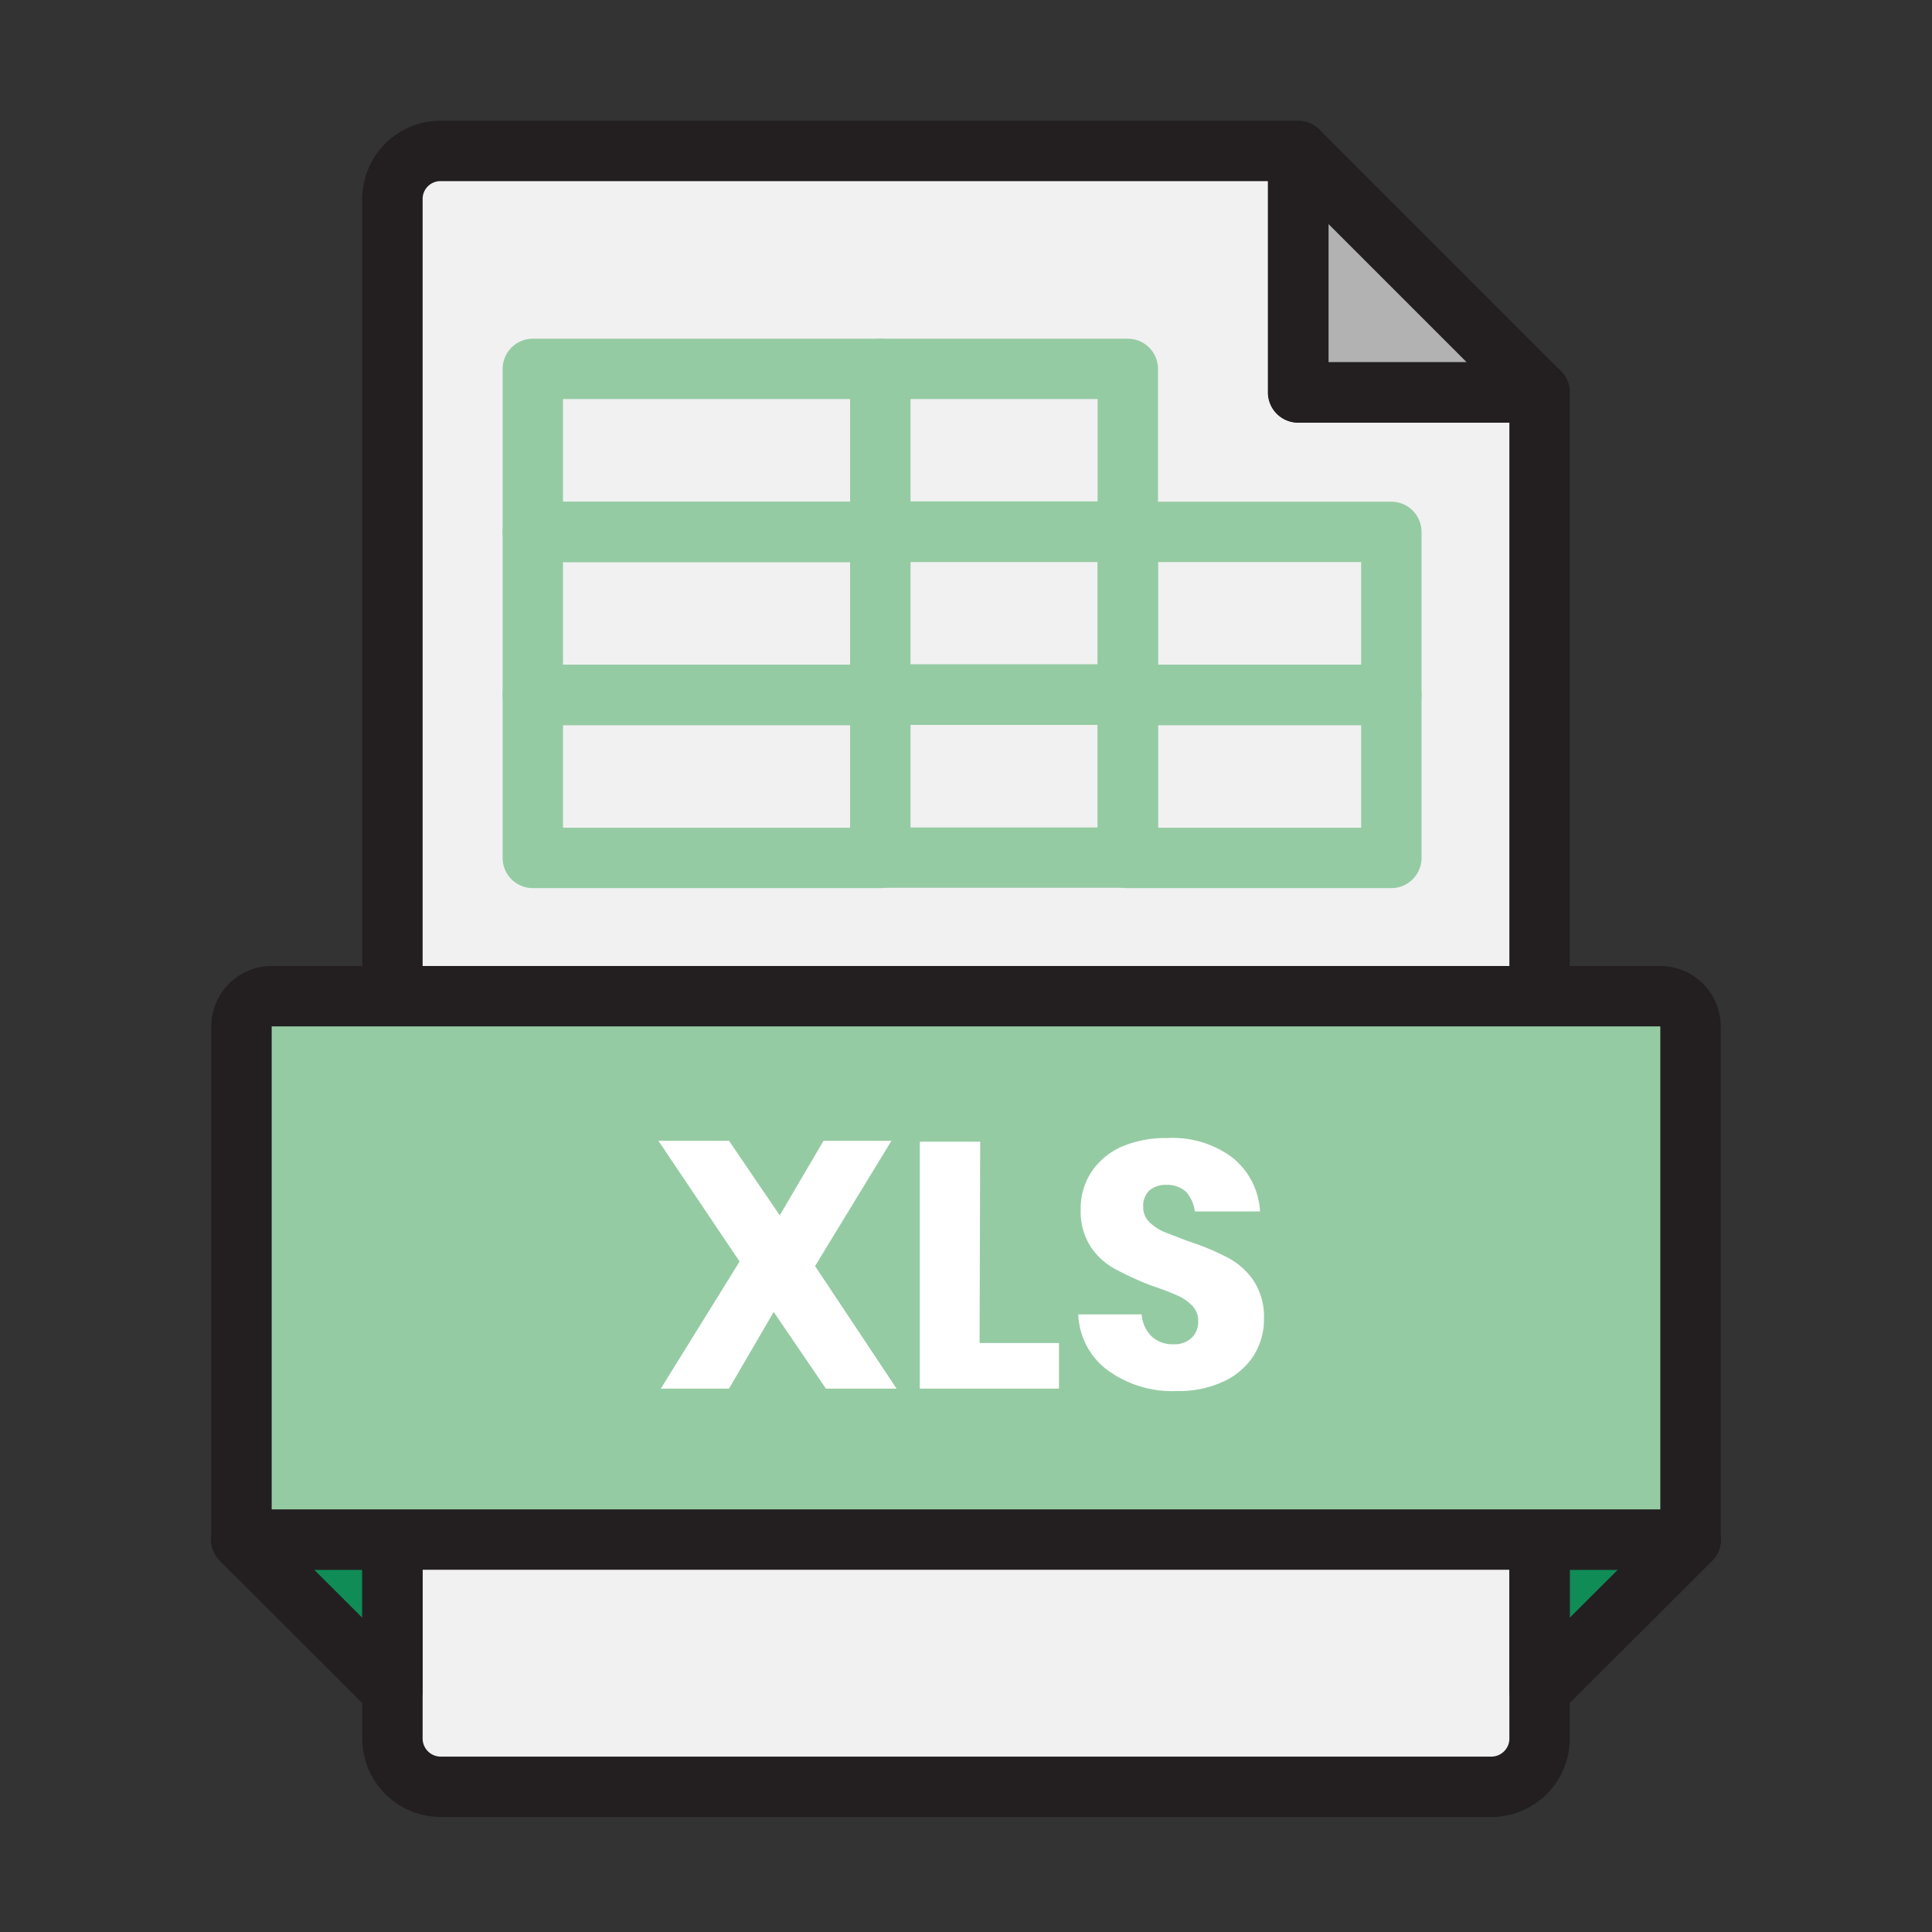 <svg xmlns="http://www.w3.org/2000/svg" viewBox="0 0 64 64"><rect x="0" y="0" width="64" height="64" fill="#333333" stroke="none"/><rect width="64" height="64" fill="none"/><polygon fill="#108c57" points="13 56 7.99 51 13 51 13 56"/><polygon fill="#108c57" points="51 56 56.01 51 51 51 51 56"/><polygon fill="#b2b2b2" points="51 13 43.01 13 43.01 5.01 51 13"/><path fill="#f1f1f1" d="M43,5H14.59A1.59,1.59,0,0,0,13,6.59v51a1.6,1.6,0,0,0,1.59,1.6H49.41A1.6,1.6,0,0,0,51,57.54V13H43Z"/><path fill="none" stroke="#231f20" stroke-linecap="round" stroke-linejoin="round" stroke-width="2" d="M43,5H14.59A1.59,1.59,0,0,0,13,6.59v51a1.6,1.6,0,0,0,1.59,1.6H49.41A1.6,1.6,0,0,0,51,57.54V13H43Z"/><polygon fill="none" stroke="#231f20" stroke-linecap="round" stroke-linejoin="round" stroke-width="2" points="51 13 43.01 13 43.01 5.01 51 13"/><polygon fill="none" stroke="#231f20" stroke-linecap="round" stroke-linejoin="round" stroke-width="2" points="13 56 7.99 51 13 51 13 56"/><polygon fill="none" stroke="#231f20" stroke-linecap="round" stroke-linejoin="round" stroke-width="2" points="51 56 56.01 51 51 51 51 56"/><path fill="#95cba3" d="M9,33H55a1,1,0,0,1,1,1V51a0,0,0,0,1,0,0H8a0,0,0,0,1,0,0V34A1,1,0,0,1,9,33Z"/><path fill="none" stroke="#231f20" stroke-linecap="round" stroke-linejoin="round" stroke-width="2" d="M9,33H55a1,1,0,0,1,1,1V51a0,0,0,0,1,0,0H8a0,0,0,0,1,0,0V34A1,1,0,0,1,9,33Z"/><path fill="#fff" d="M27.36 46l-1.73-2.54L24.15 46H21.89l2.61-4.21-2.69-4h2.34l1.68 2.47 1.45-2.47h2.25L27 41.94 29.7 46zM32.45 44.49h2.63V46H30.47V37.82h2zM41.54 44.89a2.36 2.36 0 0 1-1 .87 3.53 3.53 0 0 1-1.56.32 3.63 3.63 0 0 1-2.26-.67 2.4 2.4 0 0 1-1-1.87h2.1a1.11 1.11 0 0 0 .33.73 1 1 0 0 0 .72.26.81.81 0 0 0 .6-.21.71.71 0 0 0 .22-.55.69.69 0 0 0-.2-.52 1.52 1.52 0 0 0-.5-.34c-.2-.09-.48-.2-.84-.32A10.34 10.34 0 0 1 37 42.07a2.29 2.29 0 0 1-.85-.74 2.14 2.14 0 0 1-.35-1.27 2.18 2.18 0 0 1 .37-1.26 2.34 2.34 0 0 1 1-.82 3.67 3.67 0 0 1 1.49-.28 3.3 3.3 0 0 1 2.17.65 2.45 2.45 0 0 1 .91 1.78H39.58a1.19 1.19 0 0 0-.29-.65.92.92 0 0 0-.65-.23.84.84 0 0 0-.56.18.71.71 0 0 0-.21.55.69.69 0 0 0 .19.49 1.7 1.7 0 0 0 .48.33l.83.32a8.29 8.29 0 0 1 1.28.53 2.36 2.36 0 0 1 .86.75 2.19 2.19 0 0 1 .36 1.3A2.25 2.25 0 0 1 41.54 44.89z"/><rect width="8.2" height="5.4" x="29.16" y="23.02" fill="none" stroke="#95cba3" stroke-linecap="round" stroke-linejoin="round" stroke-width="2" transform="rotate(180 33.26 25.715)"/><rect width="11.51" height="5.4" x="17.65" y="17.62" fill="none" stroke="#95cba3" stroke-linecap="round" stroke-linejoin="round" stroke-width="2"/><rect width="11.51" height="5.4" x="17.65" y="12.22" fill="none" stroke="#95cba3" stroke-linecap="round" stroke-linejoin="round" stroke-width="2"/><rect width="8.2" height="5.4" x="29.16" y="12.22" fill="none" stroke="#95cba3" stroke-linecap="round" stroke-linejoin="round" stroke-width="2" transform="rotate(180 33.26 14.92)"/><rect width="8.2" height="5.4" x="29.16" y="17.62" fill="none" stroke="#95cba3" stroke-linecap="round" stroke-linejoin="round" stroke-width="2" transform="rotate(180 33.26 20.315)"/><rect width="11.51" height="5.4" x="17.65" y="23.02" fill="none" stroke="#95cba3" stroke-linecap="round" stroke-linejoin="round" stroke-width="2"/><rect width="8.73" height="5.4" x="37.36" y="17.62" fill="none" stroke="#95cba3" stroke-linecap="round" stroke-linejoin="round" stroke-width="2"/><rect width="8.73" height="5.4" x="37.36" y="23.02" fill="none" stroke="#95cba3" stroke-linecap="round" stroke-linejoin="round" stroke-width="2"/></svg>